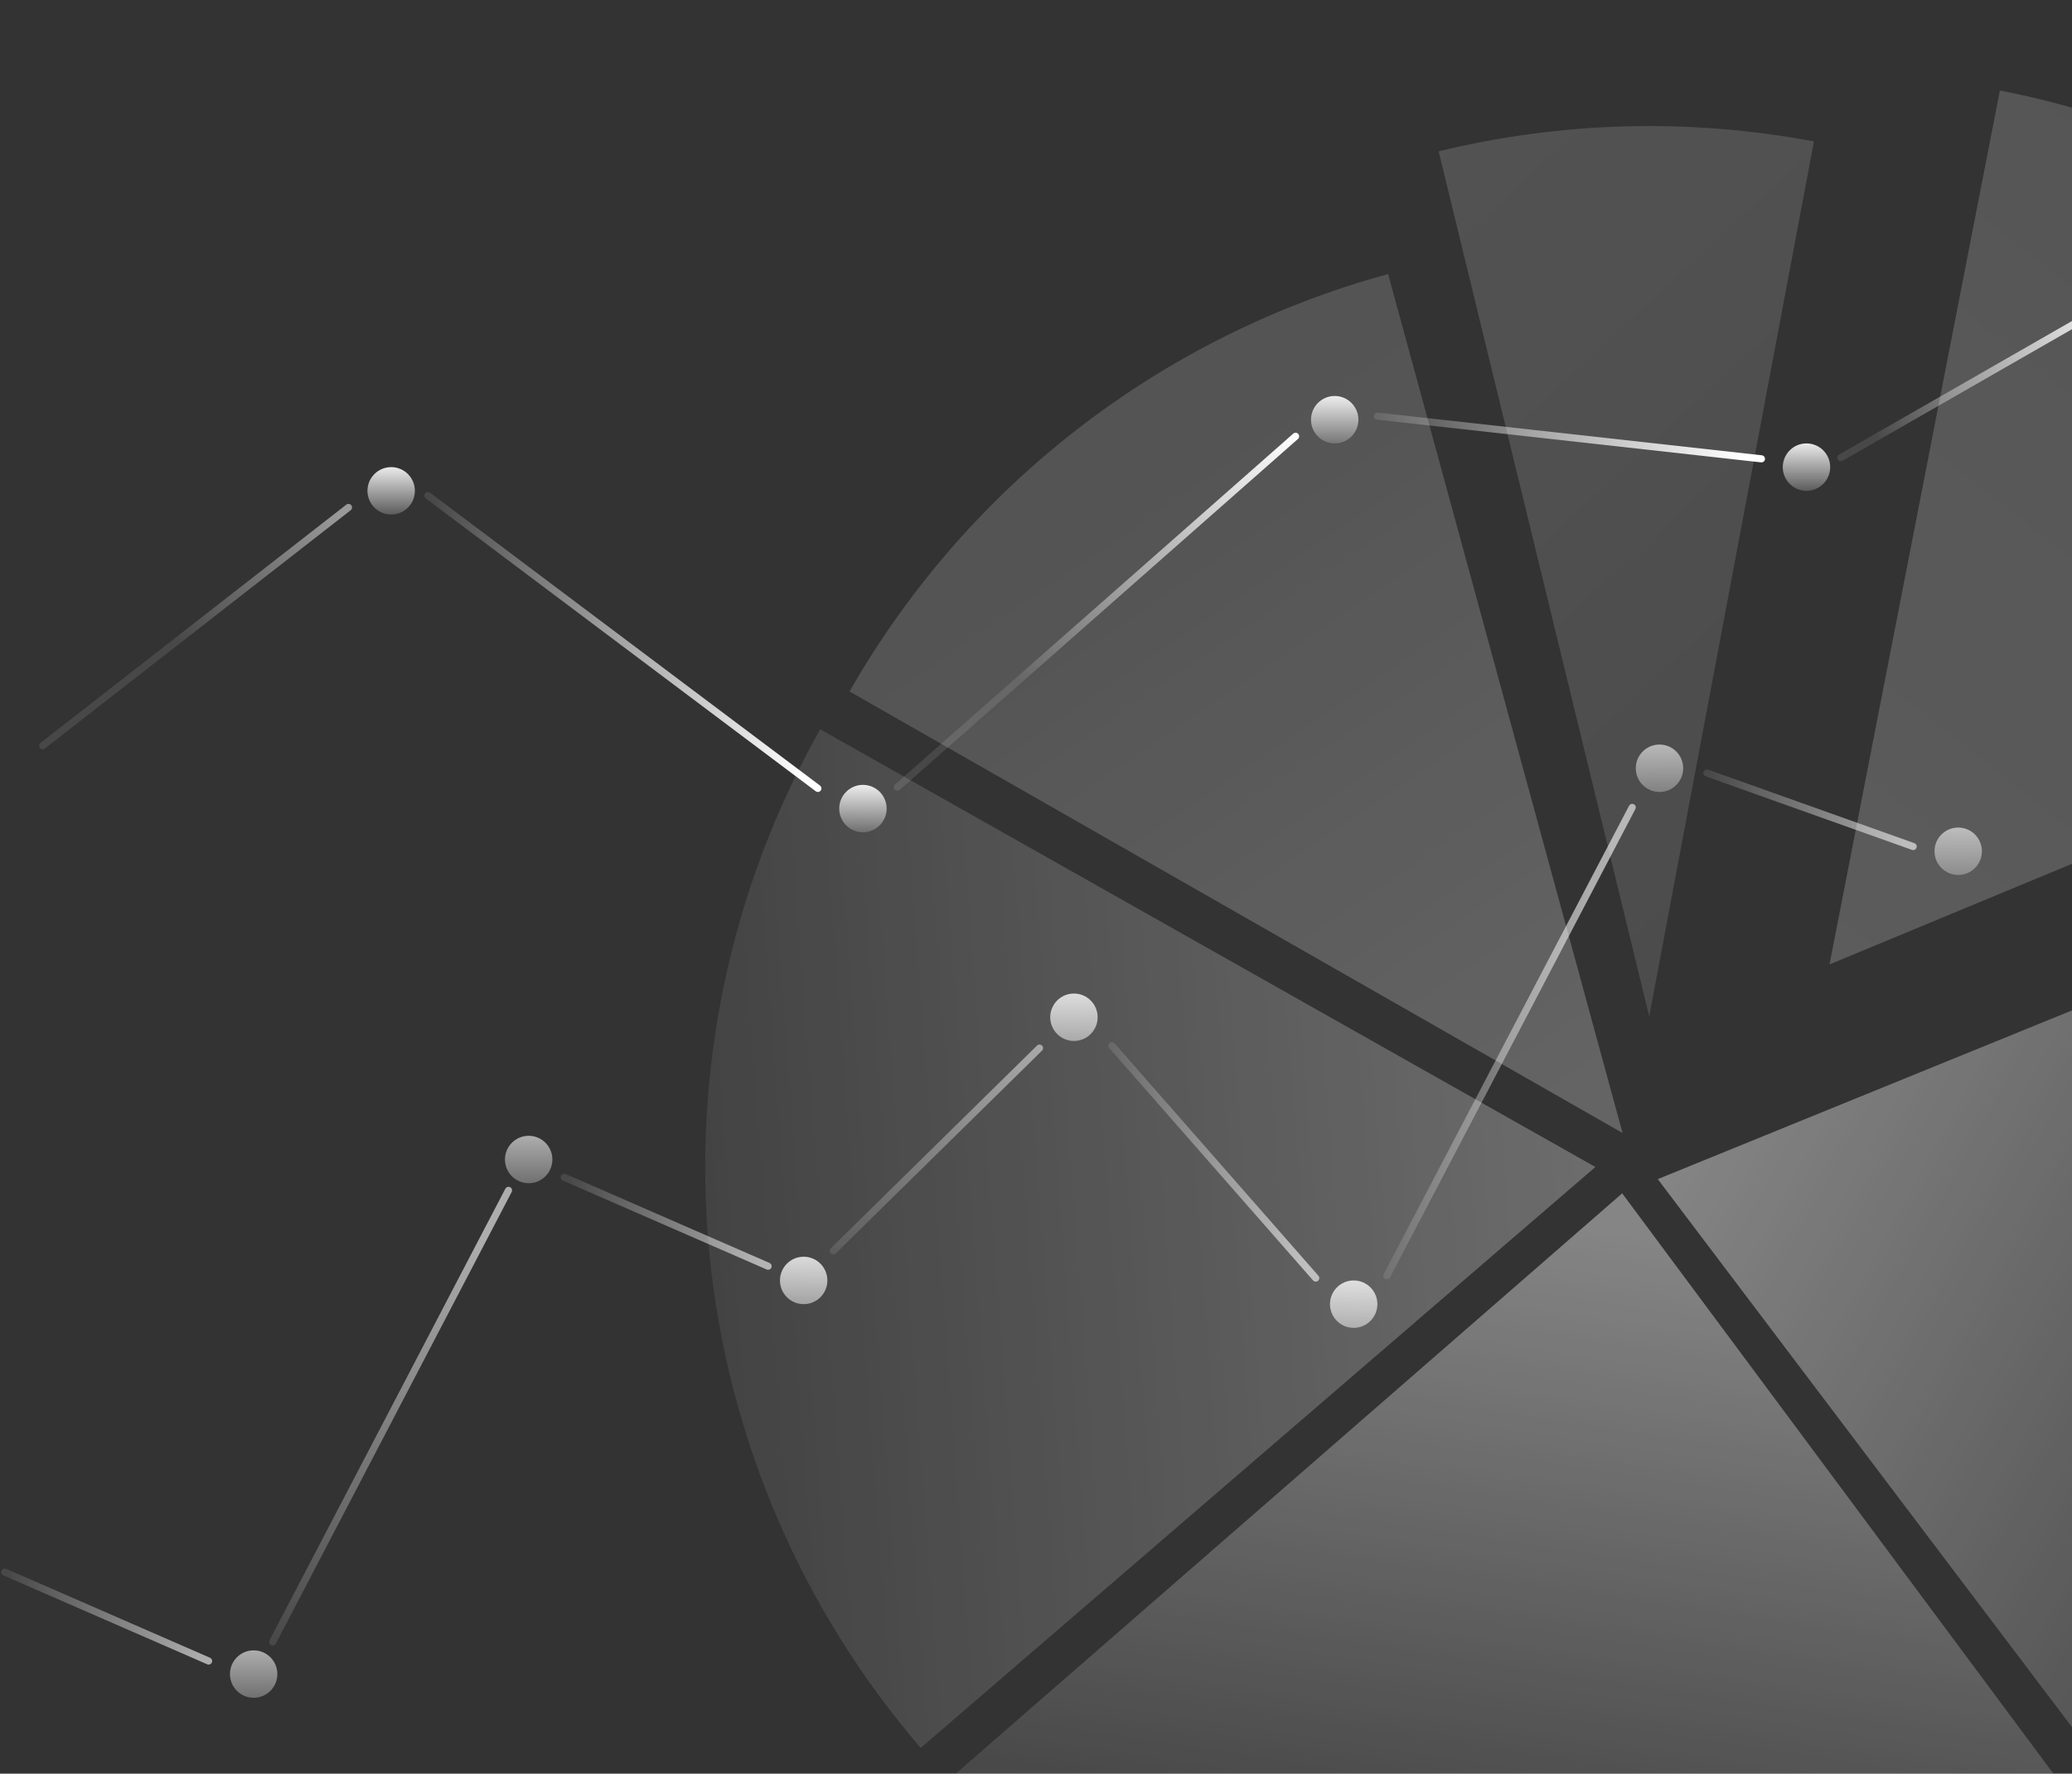 <svg width="874" height="748" viewBox="0 0 874 748" fill="none" xmlns="http://www.w3.org/2000/svg">
<rect x="0" y="0" width="874" height="748" fill="#333333" stroke="none"/>
<circle cx="107" cy="706" r="10" fill="url(#paint0_linear_384_4)"/>
<circle cx="223" cy="489" r="10" fill="url(#paint1_linear_384_4)"/>
<circle cx="339" cy="540" r="10" fill="url(#paint2_linear_384_4)"/>
<circle cx="453" cy="429" r="10" fill="url(#paint3_linear_384_4)"/>
<circle cx="571" cy="550" r="10" fill="url(#paint4_linear_384_4)"/>
<circle cx="700" cy="324" r="10" fill="url(#paint5_linear_384_4)"/>
<circle cx="826" cy="359" r="10" fill="url(#paint6_linear_384_4)"/>
<path d="M115 692.5L214.5 502" stroke="url(#paint7_linear_384_4)" stroke-width="3" stroke-linecap="round"/>
<path d="M238 496.5L324 534" stroke="url(#paint8_linear_384_4)" stroke-width="3" stroke-linecap="round"/>
<path d="M2 663L88 700.5" stroke="url(#paint9_linear_384_4)" stroke-width="3" stroke-linecap="round"/>
<path d="M351.5 527.5L438.5 442" stroke="url(#paint10_linear_384_4)" stroke-width="3" stroke-linecap="round"/>
<path d="M469 441L555 539" stroke="url(#paint11_linear_384_4)" stroke-width="3" stroke-linecap="round"/>
<path d="M585 538L688.5 340.5" stroke="url(#paint12_linear_384_4)" stroke-width="3" stroke-linecap="round"/>
<path d="M720 326L807 357" stroke="url(#paint13_linear_384_4)" stroke-width="3" stroke-linecap="round"/>
<circle cx="165" cy="207" r="10" fill="url(#paint14_linear_384_4)"/>
<circle cx="364" cy="341" r="10" fill="url(#paint15_linear_384_4)"/>
<circle cx="563" cy="177" r="10" fill="url(#paint16_linear_384_4)"/>
<path d="M776.5 193L896 124.5" stroke="url(#paint17_linear_384_4)" stroke-width="3" stroke-linecap="round"/>
<circle cx="762" cy="197" r="10" fill="url(#paint18_linear_384_4)"/>
<path d="M180.5 209L345 332.5" stroke="url(#paint19_linear_384_4)" stroke-width="3" stroke-linecap="round"/>
<path d="M18 314.5L147 214" stroke="url(#paint20_linear_384_4)" stroke-width="3" stroke-linecap="round"/>
<path d="M378.5 332L546.5 184" stroke="url(#paint21_linear_384_4)" stroke-width="3" stroke-linecap="round"/>
<path d="M581 175.5L743 193.5" stroke="url(#paint22_linear_384_4)" stroke-width="3" stroke-linecap="round"/>
<g opacity="0.4">
<path d="M388.38 737.134C337.981 678.589 306.866 605.925 299.276 529.049C291.686 452.173 307.99 374.827 345.966 307.557L672.959 492.154L388.38 737.134Z" fill="url(#paint23_linear_384_4)"/>
<path d="M358.35 291.607C407.736 205.127 489.454 141.807 585.527 115.577L684.426 477.819L358.35 291.607Z" fill="url(#paint24_linear_384_4)"/>
<path d="M606.845 63.818C658.715 51.191 712.68 49.769 765.143 59.647L695.663 428.663L606.845 63.818Z" fill="url(#paint25_linear_384_4)"/>
<path d="M1047.04 355.657C1078.24 432.281 1083.26 517.064 1061.32 596.835C1039.38 676.606 991.714 746.898 925.719 796.793L699.263 497.263L1047.04 355.657Z" fill="url(#paint26_linear_384_4)"/>
<path d="M908.259 804.637C832.351 861.055 737.95 886.751 643.919 876.59C549.889 866.428 463.157 821.158 401.055 749.826L684.263 503.263L908.259 804.637Z" fill="url(#paint27_linear_384_4)"/>
<path d="M843.583 38.16C904.397 50.018 961.332 76.74 1009.31 115.944C1057.29 155.148 1094.82 205.615 1118.56 262.846L771.72 406.72L843.583 38.16Z" fill="url(#paint28_linear_384_4)"/>
</g>
<defs>
<linearGradient id="paint0_linear_384_4" x1="107" y1="696" x2="107" y2="716" gradientUnits="userSpaceOnUse">
<stop stop-color="white" stop-opacity="0.6"/>
<stop offset="1" stop-color="white" stop-opacity="0.3"/>
</linearGradient>
<linearGradient id="paint1_linear_384_4" x1="223" y1="479" x2="223" y2="499" gradientUnits="userSpaceOnUse">
<stop stop-color="white" stop-opacity="0.6"/>
<stop offset="1" stop-color="white" stop-opacity="0.3"/>
</linearGradient>
<linearGradient id="paint2_linear_384_4" x1="339" y1="530" x2="339" y2="550" gradientUnits="userSpaceOnUse">
<stop stop-color="white" stop-opacity="0.8"/>
<stop offset="1" stop-color="white" stop-opacity="0.5"/>
</linearGradient>
<linearGradient id="paint3_linear_384_4" x1="453" y1="419" x2="453" y2="439" gradientUnits="userSpaceOnUse">
<stop stop-color="white" stop-opacity="0.8"/>
<stop offset="1" stop-color="white" stop-opacity="0.5"/>
</linearGradient>
<linearGradient id="paint4_linear_384_4" x1="571" y1="540" x2="571" y2="560" gradientUnits="userSpaceOnUse">
<stop stop-color="white" stop-opacity="0.8"/>
<stop offset="1" stop-color="white" stop-opacity="0.5"/>
</linearGradient>
<linearGradient id="paint5_linear_384_4" x1="700" y1="314" x2="700" y2="334" gradientUnits="userSpaceOnUse">
<stop stop-color="white" stop-opacity="0.6"/>
<stop offset="1" stop-color="white" stop-opacity="0.3"/>
</linearGradient>
<linearGradient id="paint6_linear_384_4" x1="826" y1="349" x2="826" y2="369" gradientUnits="userSpaceOnUse">
<stop stop-color="white" stop-opacity="0.6"/>
<stop offset="1" stop-color="white" stop-opacity="0.3"/>
</linearGradient>
<linearGradient id="paint7_linear_384_4" x1="226" y1="528.5" x2="194.123" y2="708.472" gradientUnits="userSpaceOnUse">
<stop stop-color="white" stop-opacity="0.6"/>
<stop offset="1" stop-color="white" stop-opacity="0.1"/>
</linearGradient>
<linearGradient id="paint8_linear_384_4" x1="320.5" y1="540" x2="235.213" y2="531.518" gradientUnits="userSpaceOnUse">
<stop stop-color="white" stop-opacity="0.6"/>
<stop offset="1" stop-color="white" stop-opacity="0.1"/>
</linearGradient>
<linearGradient id="paint9_linear_384_4" x1="84.5" y1="706.5" x2="-0.787" y2="698.018" gradientUnits="userSpaceOnUse">
<stop stop-color="white" stop-opacity="0.6"/>
<stop offset="1" stop-color="white" stop-opacity="0.1"/>
</linearGradient>
<linearGradient id="paint10_linear_384_4" x1="450.5" y1="415" x2="403.049" y2="549.088" gradientUnits="userSpaceOnUse">
<stop stop-color="white" stop-opacity="0.6"/>
<stop offset="1" stop-color="white" stop-opacity="0.1"/>
</linearGradient>
<linearGradient id="paint11_linear_384_4" x1="550.5" y1="475" x2="466.232" y2="474.183" gradientUnits="userSpaceOnUse">
<stop stop-color="white" stop-opacity="0.6"/>
<stop offset="1" stop-color="white" stop-opacity="0.1"/>
</linearGradient>
<linearGradient id="paint12_linear_384_4" x1="668.5" y1="590" x2="584.232" y2="589.183" gradientUnits="userSpaceOnUse">
<stop stop-color="white" stop-opacity="0.6"/>
<stop offset="1" stop-color="white" stop-opacity="0.1"/>
</linearGradient>
<linearGradient id="paint13_linear_384_4" x1="803.5" y1="364" x2="719.232" y2="363.183" gradientUnits="userSpaceOnUse">
<stop stop-color="white" stop-opacity="0.6"/>
<stop offset="1" stop-color="white" stop-opacity="0.1"/>
</linearGradient>
<linearGradient id="paint14_linear_384_4" x1="165" y1="197" x2="165" y2="217" gradientUnits="userSpaceOnUse">
<stop stop-color="white" stop-opacity="0.9"/>
<stop offset="1" stop-color="white" stop-opacity="0.2"/>
<stop offset="1" stop-color="white" stop-opacity="0.7"/>
</linearGradient>
<linearGradient id="paint15_linear_384_4" x1="364" y1="331" x2="364" y2="351" gradientUnits="userSpaceOnUse">
<stop stop-color="white" stop-opacity="0.9"/>
<stop offset="1" stop-color="white" stop-opacity="0.2"/>
<stop offset="1" stop-color="white" stop-opacity="0.7"/>
</linearGradient>
<linearGradient id="paint16_linear_384_4" x1="563" y1="167" x2="563" y2="187" gradientUnits="userSpaceOnUse">
<stop stop-color="white" stop-opacity="0.9"/>
<stop offset="1" stop-color="white" stop-opacity="0.2"/>
<stop offset="1" stop-color="white" stop-opacity="0.7"/>
</linearGradient>
<linearGradient id="paint17_linear_384_4" x1="905.5" y1="133.5" x2="802.899" y2="203.206" gradientUnits="userSpaceOnUse">
<stop stop-color="white"/>
<stop offset="1" stop-color="white" stop-opacity="0.1"/>
</linearGradient>
<linearGradient id="paint18_linear_384_4" x1="762" y1="187" x2="762" y2="207" gradientUnits="userSpaceOnUse">
<stop stop-color="white" stop-opacity="0.9"/>
<stop offset="1" stop-color="white" stop-opacity="0.2"/>
<stop offset="1" stop-color="white" stop-opacity="0.7"/>
</linearGradient>
<linearGradient id="paint19_linear_384_4" x1="343" y1="282.5" x2="177.062" y2="270.512" gradientUnits="userSpaceOnUse">
<stop stop-color="white"/>
<stop offset="1" stop-color="white" stop-opacity="0.1"/>
</linearGradient>
<linearGradient id="paint20_linear_384_4" x1="149.5" y1="222.5" x2="99.333" y2="290.481" gradientUnits="userSpaceOnUse">
<stop stop-color="white" stop-opacity="0.5"/>
<stop offset="1" stop-color="white" stop-opacity="0.1"/>
</linearGradient>
<linearGradient id="paint21_linear_384_4" x1="555.5" y1="191.5" x2="461.239" y2="312.466" gradientUnits="userSpaceOnUse">
<stop stop-color="white"/>
<stop offset="1" stop-color="white" stop-opacity="0.1"/>
</linearGradient>
<linearGradient id="paint22_linear_384_4" x1="738.5" y1="213" x2="589.077" y2="237.587" gradientUnits="userSpaceOnUse">
<stop stop-color="white"/>
<stop offset="1" stop-color="white" stop-opacity="0.1"/>
</linearGradient>
<linearGradient id="paint23_linear_384_4" x1="669" y1="485" x2="301" y2="512.5" gradientUnits="userSpaceOnUse">
<stop stop-color="white" stop-opacity="0.7"/>
<stop offset="1" stop-color="white" stop-opacity="0.2"/>
</linearGradient>
<linearGradient id="paint24_linear_384_4" x1="475.499" y1="166" x2="673.499" y2="456.5" gradientUnits="userSpaceOnUse">
<stop offset="0.112" stop-color="white" stop-opacity="0.4"/>
<stop offset="1" stop-color="white" stop-opacity="0.6"/>
</linearGradient>
<linearGradient id="paint25_linear_384_4" x1="440.297" y1="153.366" x2="951.03" y2="703.96" gradientUnits="userSpaceOnUse">
<stop stop-color="white" stop-opacity="0.4"/>
<stop offset="1" stop-color="white" stop-opacity="0.2"/>
</linearGradient>
<linearGradient id="paint26_linear_384_4" x1="699" y1="497" x2="1028" y2="677.5" gradientUnits="userSpaceOnUse">
<stop offset="0.005" stop-color="white"/>
<stop offset="1" stop-color="white" stop-opacity="0.2"/>
</linearGradient>
<linearGradient id="paint27_linear_384_4" x1="686.5" y1="511.5" x2="631.548" y2="874.756" gradientUnits="userSpaceOnUse">
<stop offset="0.023" stop-color="white"/>
<stop offset="1" stop-color="white" stop-opacity="0"/>
</linearGradient>
<linearGradient id="paint28_linear_384_4" x1="1057" y1="49.5" x2="772" y2="407" gradientUnits="userSpaceOnUse">
<stop stop-color="white" stop-opacity="0.4"/>
<stop offset="1" stop-color="white" stop-opacity="0.5"/>
</linearGradient>
</defs>
</svg>
